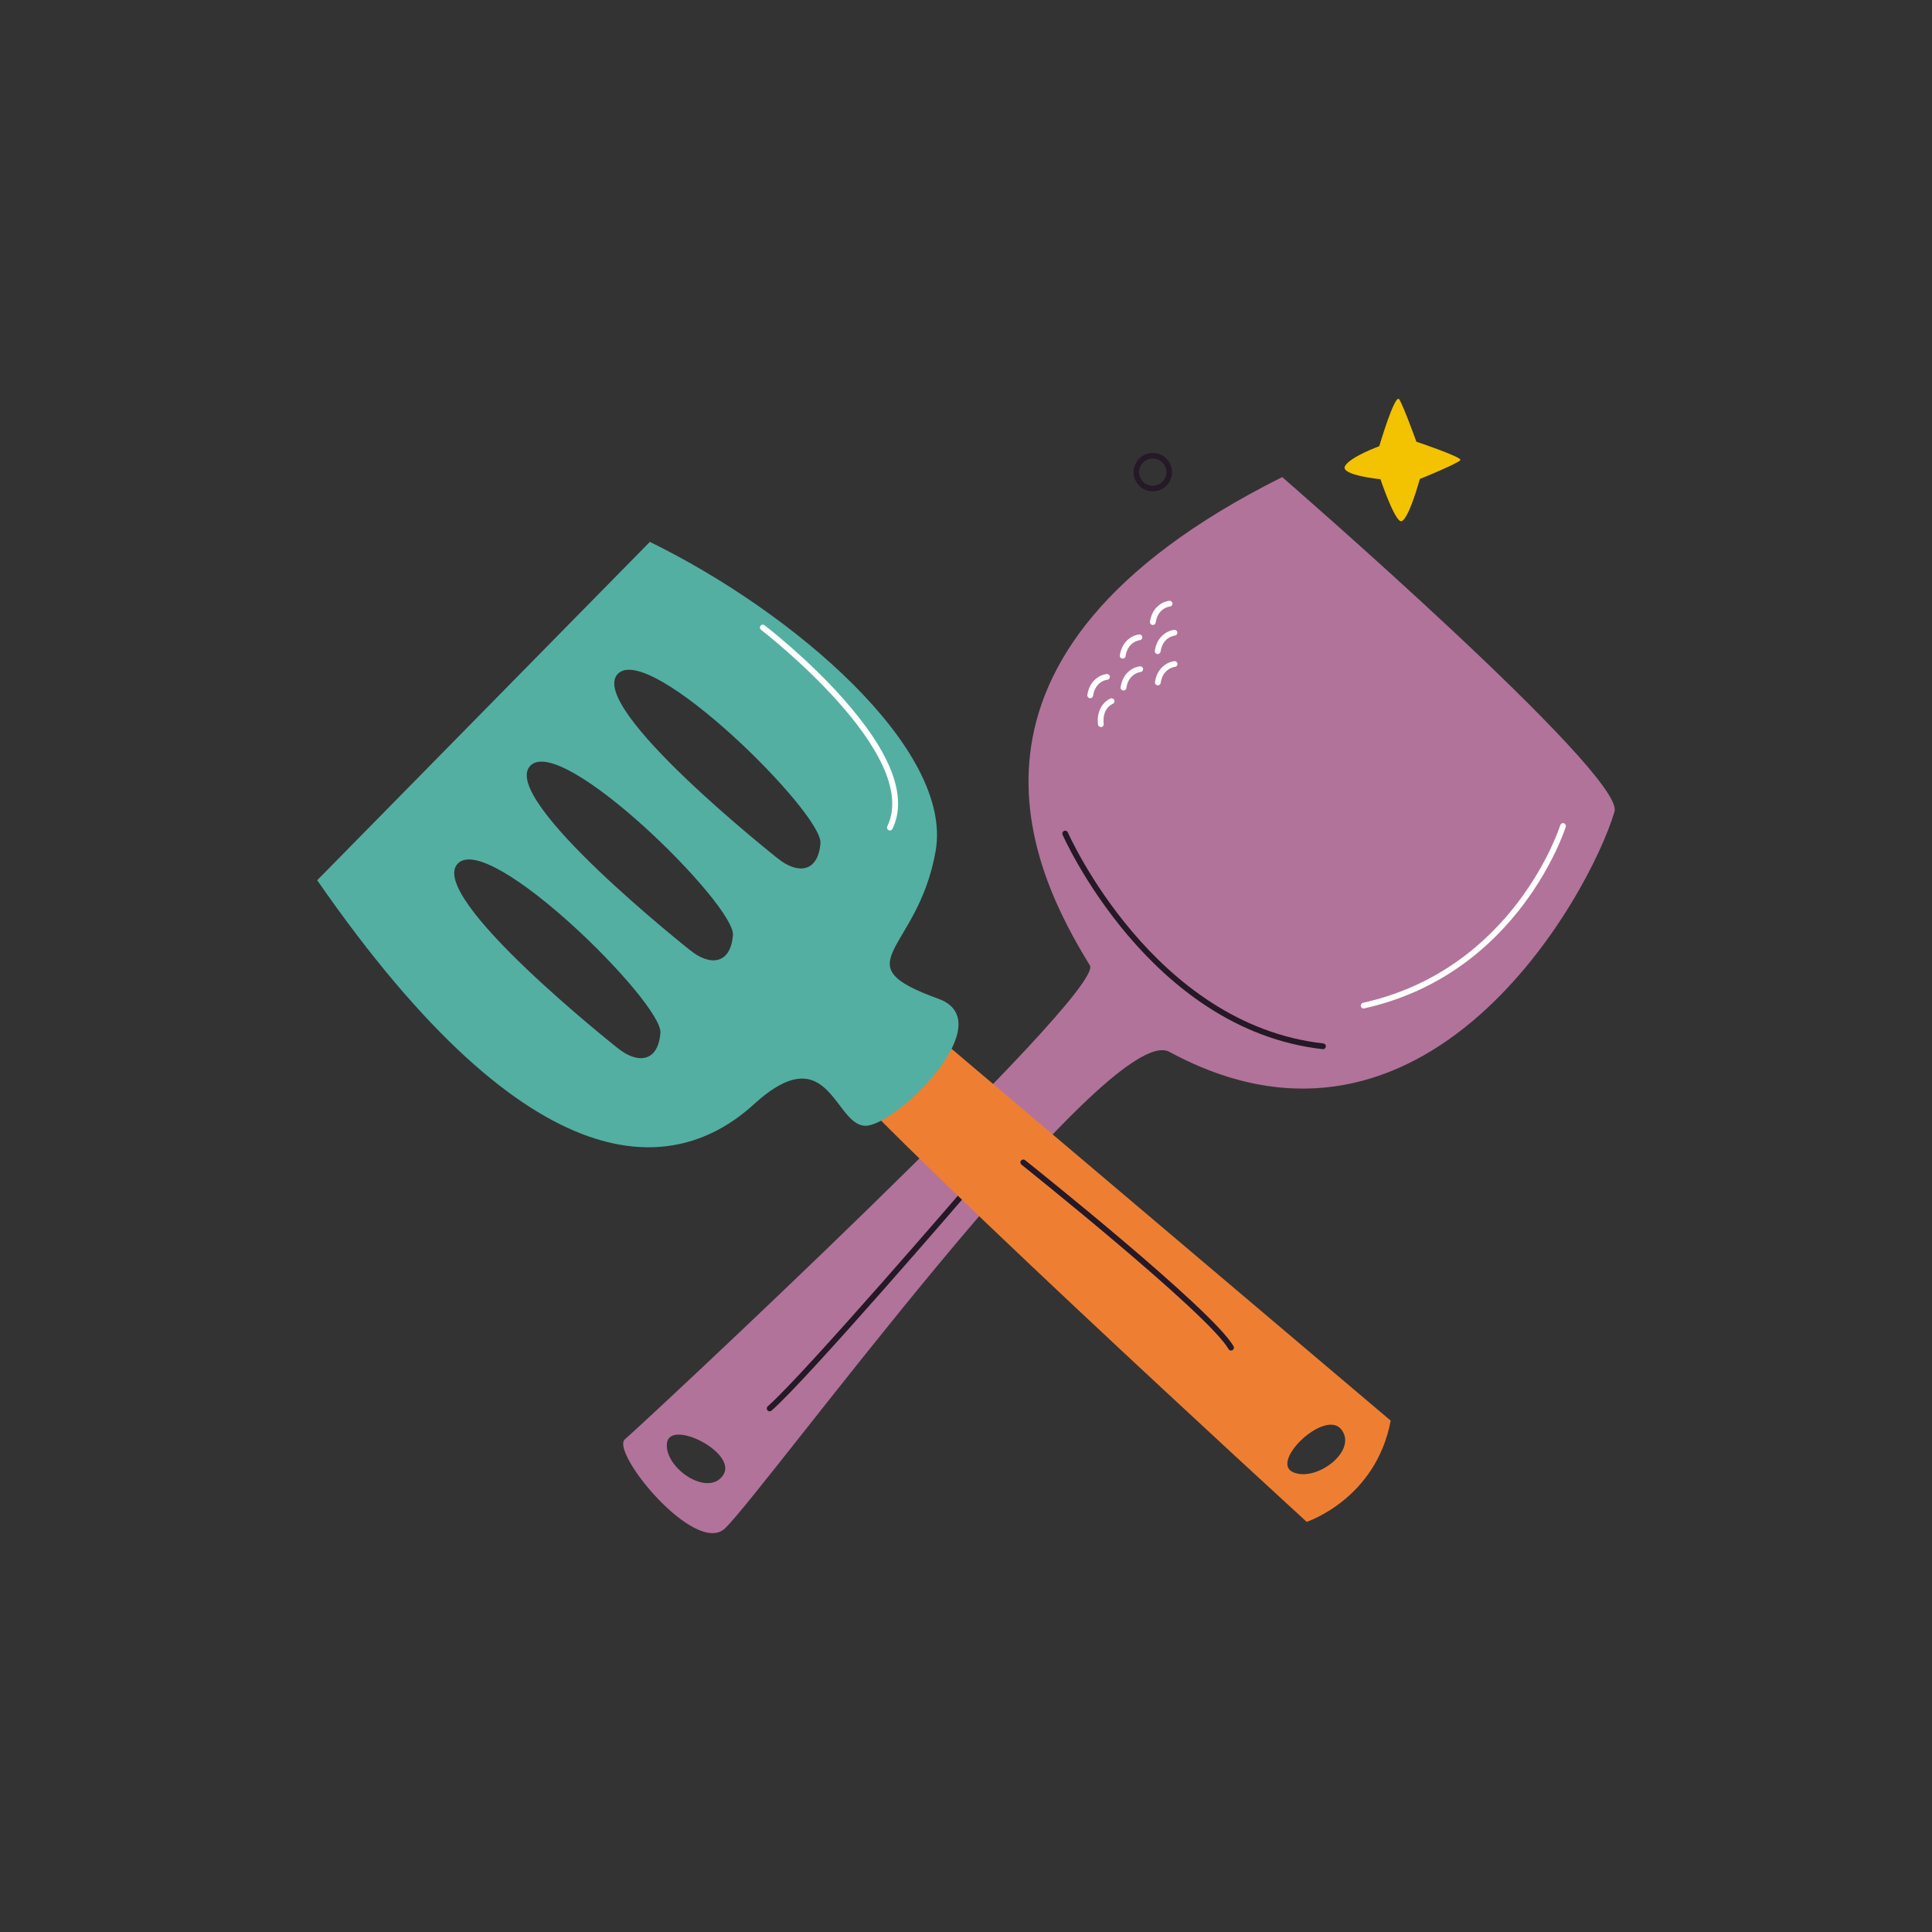 <?xml version="1.0" encoding="UTF-8"?>
<svg id="Capa_1" data-name="Capa 1" xmlns="http://www.w3.org/2000/svg" viewBox="0 0 425.2 425.2">
  <rect x="0" y="0" width="425.2" height="425.2" fill="#333333" stroke="none"/>
  <defs>
    <style>
      .cls-1 {
        fill: #fefeff;
      }

      .cls-2 {
        fill: #f3c200;
      }

      .cls-3 {
        fill: #53afa2;
      }

      .cls-4 {
        fill: #251827;
      }

      .cls-5 {
        fill: #ee7f32;
      }

      .cls-6 {
        fill: #b1739a;
      }
    </style>
  </defs>
  <path class="cls-4" d="M251.13,107.26h-.01c-1.84-1.44-2.18-4.1-.75-5.94,1.42-1.83,4.07-2.17,5.91-.76.91.7,1.48,1.7,1.62,2.82.14,1.12-.16,2.23-.85,3.12-1.42,1.83-4.08,2.17-5.92.76ZM255.54,101.54c-1.32-1.01-3.2-.77-4.21.53-1.02,1.31-.78,3.2.53,4.21h.01c1.31,1.01,3.19.77,4.2-.53.49-.63.71-1.42.61-2.22-.1-.8-.5-1.51-1.14-2Z"/>
  <path class="cls-2" d="M303.55,98.21s3.46-11.76,4.4-10.32c.94,1.44,3.77,9.32,3.77,9.32,0,0,9.95,3.35,9.69,4.02-.26.67-8.93,4.19-8.93,4.19,0,0-2.8,10.23-4.37,9.22-1.57-1.01-4.29-9.17-4.29-9.17,0,0-8.9-.86-7.81-2.89,1.1-2.03,7.54-4.38,7.54-4.38Z"/>
  <g>
    <g>
      <path class="cls-6" d="M282.19,105c-79,39.49-54.83,87.1-42.33,107.46,3.65,5.95-98.95,101.48-102.31,104.28-3.36,2.8,15.59,25.93,22.07,19.58,9.3-9.12,84.37-112.07,97.73-104.83,56.58,30.64,92.46-34.27,97.98-52.88,2.4-8.1-73.14-73.61-73.14-73.61ZM159.15,324.66c-3.31,4.93-12.95-1.54-12.37-7.02.58-5.48,15.68,2.1,12.37,7.02Z"/>
      <path class="cls-1" d="M300.11,221.96c-.29,0-.55-.2-.62-.5-.08-.34.14-.68.48-.76,33.34-7.43,43.32-38.78,43.42-39.1.1-.33.46-.52.79-.42.33.1.52.46.42.79-.1.32-10.28,32.37-44.36,39.96-.05.01-.09.02-.14.02Z"/>
      <path class="cls-4" d="M291.17,230.9s-.05,0-.07,0c-38.2-4.28-57.07-46.77-57.25-47.2-.14-.32,0-.69.33-.83.32-.14.69,0,.83.33.18.42,18.77,42.25,56.23,46.44.35.04.6.35.56.7-.04.32-.31.56-.63.56Z"/>
      <path class="cls-4" d="M169.39,310.61c-.18,0-.35-.07-.48-.22-.23-.26-.2-.66.06-.89,7.94-6.93,44.04-48.89,44.4-49.31.23-.26.63-.29.89-.07.26.23.29.63.07.89-1.49,1.73-36.52,42.46-44.53,49.44-.12.1-.27.16-.42.16Z"/>
      <g>
        <path class="cls-1" d="M253.71,137.54s-.06,0-.09,0c-.35-.05-.59-.37-.53-.72.49-3.36,3-4.48,4.26-4.6.35-.02.66.22.69.57.03.35-.22.66-.56.69-.12.01-2.67.34-3.13,3.53-.05.31-.32.54-.63.54Z"/>
        <path class="cls-1" d="M254.78,143.94s-.06,0-.09,0c-.35-.05-.59-.37-.53-.72.49-3.36,3-4.48,4.26-4.6.36-.03.66.22.69.57.03.35-.22.66-.56.69-.12.01-2.67.34-3.13,3.53-.05.31-.32.54-.63.54Z"/>
        <path class="cls-1" d="M247.08,144.95s-.06,0-.09,0c-.35-.05-.59-.37-.53-.72.49-3.36,3-4.48,4.26-4.6.35-.02.66.22.69.57.03.35-.22.66-.56.69-.12.01-2.67.34-3.13,3.53-.05.31-.32.54-.63.54Z"/>
        <path class="cls-1" d="M247.25,151.96s-.06,0-.09,0c-.35-.05-.59-.37-.53-.72.49-3.36,3-4.48,4.26-4.6.35-.03.66.22.69.57.03.35-.22.66-.56.69-.12.01-2.67.34-3.13,3.53-.05.31-.32.54-.63.54Z"/>
        <path class="cls-1" d="M254.81,150.83s-.06,0-.09,0c-.35-.05-.59-.37-.53-.72.49-3.36,3-4.48,4.26-4.6.36-.03.66.22.69.57.03.35-.22.66-.56.69-.12.01-2.67.34-3.13,3.53-.05.31-.32.54-.63.54Z"/>
        <path class="cls-1" d="M239.93,153.66s-.06,0-.09,0c-.35-.05-.59-.37-.53-.72.49-3.36,3-4.48,4.26-4.6.35-.03.66.22.69.57.03.35-.22.66-.56.69-.12.01-2.67.34-3.13,3.53-.05.31-.32.54-.63.54Z"/>
        <path class="cls-1" d="M242.28,160.01c-.32,0-.59-.24-.63-.56-.4-3.51,1.63-5.28,2.76-5.72.32-.13.69.03.82.36.13.32-.03.69-.35.82h0c-.1.04-2.36,1.01-1.97,4.41.04.35-.21.66-.56.7-.02,0-.05,0-.07,0Z"/>
      </g>
    </g>
    <g>
      <path class="cls-5" d="M188.51,213.13s-16.95,5.5-8.91,17.93c8.04,12.44,107.98,103.87,107.98,103.87,0,0,15.22-4.97,18.49-22.27l-117.56-99.54ZM284.49,323.96c-4.96-2.4,7.27-14.05,10.79-9.27,3.52,4.78-5.83,11.66-10.79,9.27Z"/>
      <path class="cls-3" d="M206.54,219.82c-21.53-7.79-4.61-10.01-.63-32.47,3.98-22.47-31.27-52.63-62.89-68.09l-73.21,74.47c47.76,68.94,79.09,64.82,96.1,49.31,17.01-15.51,17.77,5.9,25.18,4.67,7.41-1.23,29.08-22.96,15.45-27.89ZM135.94,230.67s-42.1-33.29-35.21-40.59c6.89-7.3,45.17,30.63,44.62,37.25-.55,6.62-5.19,6.77-9.4,3.34ZM151.9,209.14s-42.1-33.29-35.21-40.59c6.89-7.3,45.17,30.63,44.62,37.25-.55,6.62-5.19,6.77-9.4,3.34ZM171.16,188.92s-42.1-33.29-35.21-40.59c6.89-7.3,45.17,30.63,44.62,37.25-.55,6.62-5.19,6.77-9.4,3.34Z"/>
      <path class="cls-4" d="M270.93,297.23c-.22,0-.43-.11-.55-.32-4.41-7.73-45.16-40.26-45.57-40.59-.27-.22-.32-.62-.1-.89.22-.27.62-.32.89-.1,1.69,1.34,41.35,33.01,45.88,40.95.17.3.07.69-.24.86-.1.06-.21.08-.31.08Z"/>
      <path class="cls-1" d="M195.85,182.78c-.09,0-.19-.02-.27-.06-.31-.15-.45-.53-.3-.85,7.65-15.91-27.44-42.99-27.79-43.26-.28-.21-.33-.61-.12-.89.21-.28.61-.33.89-.12.09.07,9.13,7.01,17.06,15.89,10.79,12.07,14.53,21.81,11.1,28.93-.11.23-.34.36-.57.36Z"/>
    </g>
  </g>
</svg>